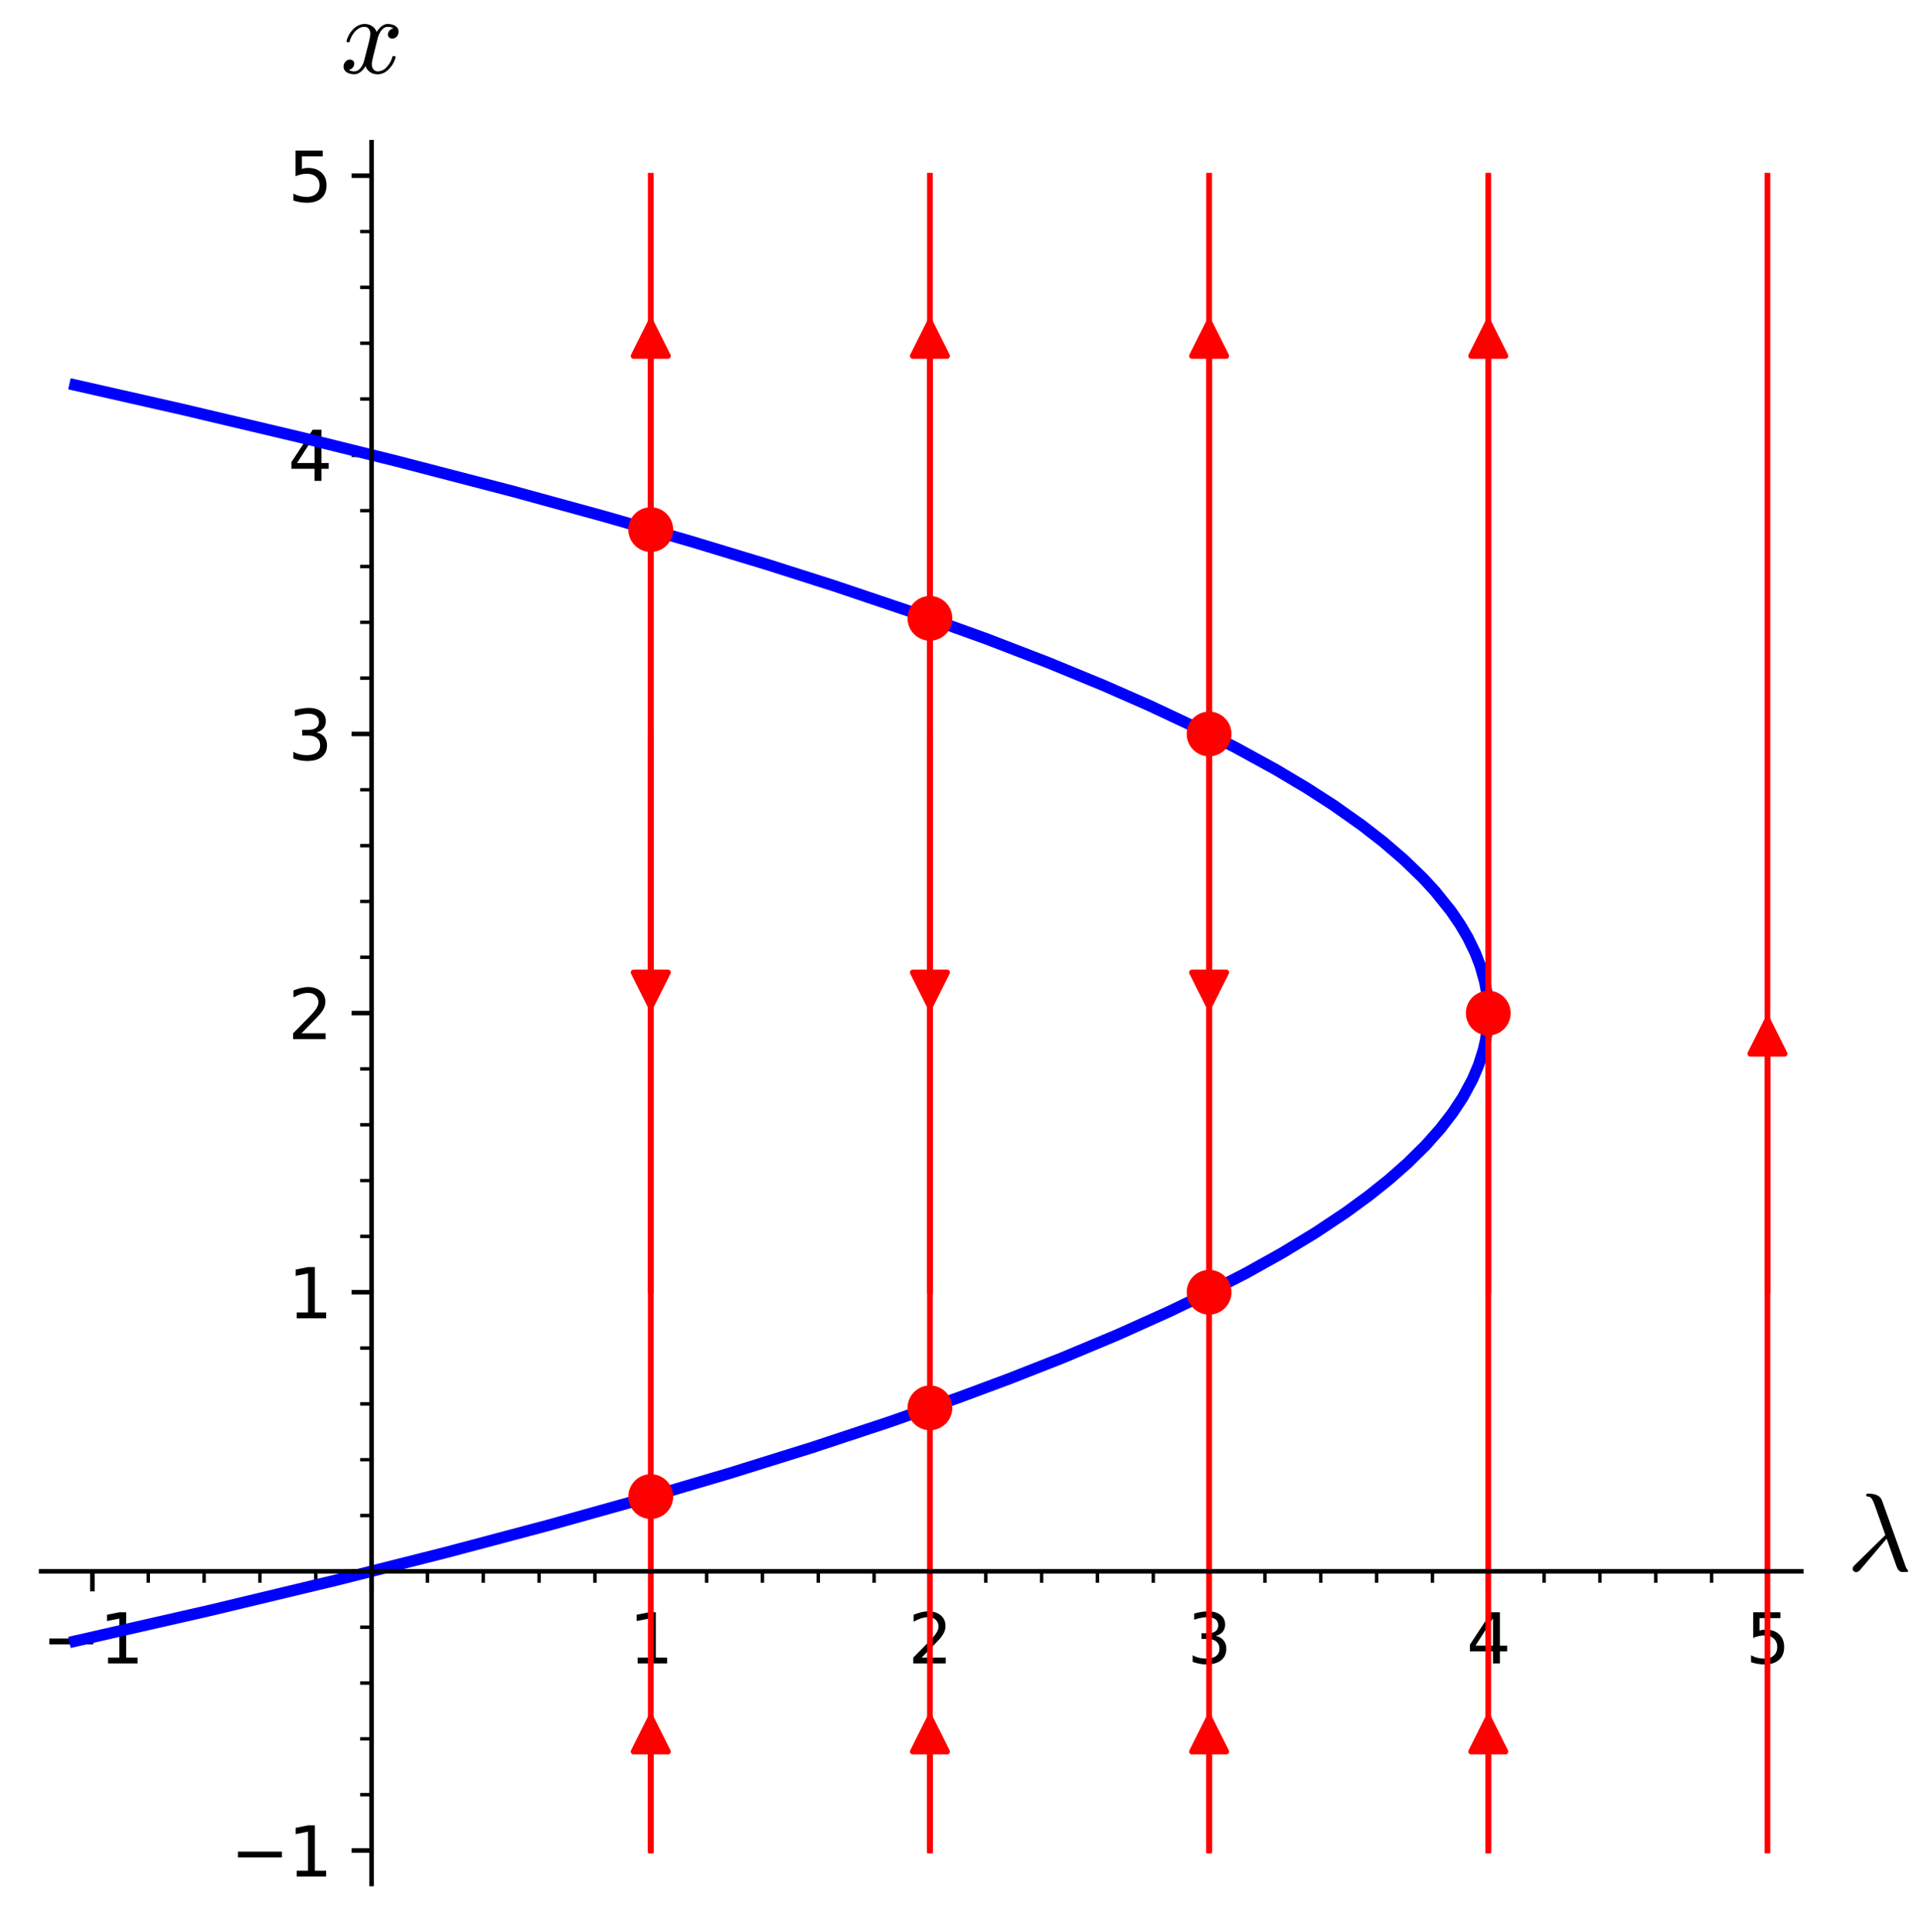 <?xml version="1.0" encoding="utf-8" standalone="no"?>
<!DOCTYPE svg PUBLIC "-//W3C//DTD SVG 1.1//EN"
  "http://www.w3.org/Graphics/SVG/1.1/DTD/svg11.dtd">
<svg xmlns:xlink="http://www.w3.org/1999/xlink" width="336.599pt" height="338.203pt" viewBox="0 0 336.599 338.203" xmlns="http://www.w3.org/2000/svg" version="1.1">
 <defs>
  <style type="text/css">*{stroke-linejoin: round; stroke-linecap: butt}</style>
 </defs>
 <g id="figure_1">
  <g id="patch_1">
   <path d="M 0 338.203 
L 336.599 338.203 
L 336.599 0 
L 0 0 
z
" style="fill: #ffffff"/>
  </g>
  <g id="axes_1">
   <g id="patch_2">
    <path d="M 7.2 329.812 
L 315.294 329.812 
L 315.294 24.894 
L 7.2 24.894 
z
" style="fill: #ffffff"/>
   </g>
   <g id="matplotlib.axis_1">
    <g id="xtick_1">
     <g id="line2d_1">
      <defs>
       <path id="mfb82a31a37" d="M 0 0 
L 0 3.5 
" style="stroke: #000000; stroke-width: 0.8"/>
      </defs>
      <g>
       <use xlink:href="#mfb82a31a37" x="16.179" y="275.083" style="stroke: #000000; stroke-width: 0.8"/>
      </g>
     </g>
     <g id="text_1">
      <!-- −1 -->
      <g transform="translate(7.334 291.201) scale(0.12 -0.12)">
       <defs>
        <path id="DejaVuSans-2212" d="M 678 2272 
L 4684 2272 
L 4684 1741 
L 678 1741 
L 678 2272 
z
" transform="scale(0.016)"/>
        <path id="DejaVuSans-31" d="M 794 531 
L 1825 531 
L 1825 4091 
L 703 3866 
L 703 4441 
L 1819 4666 
L 2450 4666 
L 2450 531 
L 3481 531 
L 3481 0 
L 794 0 
L 794 531 
z
" transform="scale(0.016)"/>
       </defs>
       <use xlink:href="#DejaVuSans-2212"/>
       <use xlink:href="#DejaVuSans-31" x="83.789"/>
      </g>
     </g>
    </g>
    <g id="xtick_2">
     <g id="line2d_2">
      <g>
       <use xlink:href="#mfb82a31a37" x="65.044" y="275.083" style="stroke: #000000; stroke-width: 0.8"/>
      </g>
     </g>
    </g>
    <g id="xtick_3">
     <g id="line2d_3">
      <g>
       <use xlink:href="#mfb82a31a37" x="113.909" y="275.083" style="stroke: #000000; stroke-width: 0.8"/>
      </g>
     </g>
     <g id="text_2">
      <!-- 1 -->
      <g transform="translate(110.091 291.201) scale(0.12 -0.12)">
       <use xlink:href="#DejaVuSans-31"/>
      </g>
     </g>
    </g>
    <g id="xtick_4">
     <g id="line2d_4">
      <g>
       <use xlink:href="#mfb82a31a37" x="162.774" y="275.083" style="stroke: #000000; stroke-width: 0.8"/>
      </g>
     </g>
     <g id="text_3">
      <!-- 2 -->
      <g transform="translate(158.956 291.201) scale(0.12 -0.12)">
       <defs>
        <path id="DejaVuSans-32" d="M 1228 531 
L 3431 531 
L 3431 0 
L 469 0 
L 469 531 
Q 828 903 1448 1529 
Q 2069 2156 2228 2338 
Q 2531 2678 2651 2914 
Q 2772 3150 2772 3378 
Q 2772 3750 2511 3984 
Q 2250 4219 1831 4219 
Q 1534 4219 1204 4116 
Q 875 4013 500 3803 
L 500 4441 
Q 881 4594 1212 4672 
Q 1544 4750 1819 4750 
Q 2544 4750 2975 4387 
Q 3406 4025 3406 3419 
Q 3406 3131 3298 2873 
Q 3191 2616 2906 2266 
Q 2828 2175 2409 1742 
Q 1991 1309 1228 531 
z
" transform="scale(0.016)"/>
       </defs>
       <use xlink:href="#DejaVuSans-32"/>
      </g>
     </g>
    </g>
    <g id="xtick_5">
     <g id="line2d_5">
      <g>
       <use xlink:href="#mfb82a31a37" x="211.639" y="275.083" style="stroke: #000000; stroke-width: 0.8"/>
      </g>
     </g>
     <g id="text_4">
      <!-- 3 -->
      <g transform="translate(207.821 291.201) scale(0.12 -0.12)">
       <defs>
        <path id="DejaVuSans-33" d="M 2597 2516 
Q 3050 2419 3304 2112 
Q 3559 1806 3559 1356 
Q 3559 666 3084 287 
Q 2609 -91 1734 -91 
Q 1441 -91 1130 -33 
Q 819 25 488 141 
L 488 750 
Q 750 597 1062 519 
Q 1375 441 1716 441 
Q 2309 441 2620 675 
Q 2931 909 2931 1356 
Q 2931 1769 2642 2001 
Q 2353 2234 1838 2234 
L 1294 2234 
L 1294 2753 
L 1863 2753 
Q 2328 2753 2575 2939 
Q 2822 3125 2822 3475 
Q 2822 3834 2567 4026 
Q 2313 4219 1838 4219 
Q 1578 4219 1281 4162 
Q 984 4106 628 3988 
L 628 4550 
Q 988 4650 1302 4700 
Q 1616 4750 1894 4750 
Q 2613 4750 3031 4423 
Q 3450 4097 3450 3541 
Q 3450 3153 3228 2886 
Q 3006 2619 2597 2516 
z
" transform="scale(0.016)"/>
       </defs>
       <use xlink:href="#DejaVuSans-33"/>
      </g>
     </g>
    </g>
    <g id="xtick_6">
     <g id="line2d_6">
      <g>
       <use xlink:href="#mfb82a31a37" x="260.504" y="275.083" style="stroke: #000000; stroke-width: 0.8"/>
      </g>
     </g>
     <g id="text_5">
      <!-- 4 -->
      <g transform="translate(256.686 291.201) scale(0.12 -0.12)">
       <defs>
        <path id="DejaVuSans-34" d="M 2419 4116 
L 825 1625 
L 2419 1625 
L 2419 4116 
z
M 2253 4666 
L 3047 4666 
L 3047 1625 
L 3713 1625 
L 3713 1100 
L 3047 1100 
L 3047 0 
L 2419 0 
L 2419 1100 
L 313 1100 
L 313 1709 
L 2253 4666 
z
" transform="scale(0.016)"/>
       </defs>
       <use xlink:href="#DejaVuSans-34"/>
      </g>
     </g>
    </g>
    <g id="xtick_7">
     <g id="line2d_7">
      <g>
       <use xlink:href="#mfb82a31a37" x="309.369" y="275.083" style="stroke: #000000; stroke-width: 0.8"/>
      </g>
     </g>
     <g id="text_6">
      <!-- 5 -->
      <g transform="translate(305.551 291.201) scale(0.12 -0.12)">
       <defs>
        <path id="DejaVuSans-35" d="M 691 4666 
L 3169 4666 
L 3169 4134 
L 1269 4134 
L 1269 2991 
Q 1406 3038 1543 3061 
Q 1681 3084 1819 3084 
Q 2600 3084 3056 2656 
Q 3513 2228 3513 1497 
Q 3513 744 3044 326 
Q 2575 -91 1722 -91 
Q 1428 -91 1123 -41 
Q 819 9 494 109 
L 494 744 
Q 775 591 1075 516 
Q 1375 441 1709 441 
Q 2250 441 2565 725 
Q 2881 1009 2881 1497 
Q 2881 1984 2565 2268 
Q 2250 2553 1709 2553 
Q 1456 2553 1204 2497 
Q 953 2441 691 2322 
L 691 4666 
z
" transform="scale(0.016)"/>
       </defs>
       <use xlink:href="#DejaVuSans-35"/>
      </g>
     </g>
    </g>
    <g id="xtick_8">
     <g id="line2d_8">
      <defs>
       <path id="md5f19e34de" d="M 0 0 
L 0 2 
" style="stroke: #000000; stroke-width: 0.6"/>
      </defs>
      <g>
       <use xlink:href="#md5f19e34de" x="25.952" y="275.083" style="stroke: #000000; stroke-width: 0.6"/>
      </g>
     </g>
    </g>
    <g id="xtick_9">
     <g id="line2d_9">
      <g>
       <use xlink:href="#md5f19e34de" x="35.725" y="275.083" style="stroke: #000000; stroke-width: 0.6"/>
      </g>
     </g>
    </g>
    <g id="xtick_10">
     <g id="line2d_10">
      <g>
       <use xlink:href="#md5f19e34de" x="45.498" y="275.083" style="stroke: #000000; stroke-width: 0.6"/>
      </g>
     </g>
    </g>
    <g id="xtick_11">
     <g id="line2d_11">
      <g>
       <use xlink:href="#md5f19e34de" x="55.271" y="275.083" style="stroke: #000000; stroke-width: 0.6"/>
      </g>
     </g>
    </g>
    <g id="xtick_12">
     <g id="line2d_12">
      <g>
       <use xlink:href="#md5f19e34de" x="74.817" y="275.083" style="stroke: #000000; stroke-width: 0.6"/>
      </g>
     </g>
    </g>
    <g id="xtick_13">
     <g id="line2d_13">
      <g>
       <use xlink:href="#md5f19e34de" x="84.59" y="275.083" style="stroke: #000000; stroke-width: 0.6"/>
      </g>
     </g>
    </g>
    <g id="xtick_14">
     <g id="line2d_14">
      <g>
       <use xlink:href="#md5f19e34de" x="94.363" y="275.083" style="stroke: #000000; stroke-width: 0.6"/>
      </g>
     </g>
    </g>
    <g id="xtick_15">
     <g id="line2d_15">
      <g>
       <use xlink:href="#md5f19e34de" x="104.136" y="275.083" style="stroke: #000000; stroke-width: 0.6"/>
      </g>
     </g>
    </g>
    <g id="xtick_16">
     <g id="line2d_16">
      <g>
       <use xlink:href="#md5f19e34de" x="123.682" y="275.083" style="stroke: #000000; stroke-width: 0.6"/>
      </g>
     </g>
    </g>
    <g id="xtick_17">
     <g id="line2d_17">
      <g>
       <use xlink:href="#md5f19e34de" x="133.455" y="275.083" style="stroke: #000000; stroke-width: 0.6"/>
      </g>
     </g>
    </g>
    <g id="xtick_18">
     <g id="line2d_18">
      <g>
       <use xlink:href="#md5f19e34de" x="143.228" y="275.083" style="stroke: #000000; stroke-width: 0.6"/>
      </g>
     </g>
    </g>
    <g id="xtick_19">
     <g id="line2d_19">
      <g>
       <use xlink:href="#md5f19e34de" x="153.001" y="275.083" style="stroke: #000000; stroke-width: 0.6"/>
      </g>
     </g>
    </g>
    <g id="xtick_20">
     <g id="line2d_20">
      <g>
       <use xlink:href="#md5f19e34de" x="172.547" y="275.083" style="stroke: #000000; stroke-width: 0.6"/>
      </g>
     </g>
    </g>
    <g id="xtick_21">
     <g id="line2d_21">
      <g>
       <use xlink:href="#md5f19e34de" x="182.32" y="275.083" style="stroke: #000000; stroke-width: 0.6"/>
      </g>
     </g>
    </g>
    <g id="xtick_22">
     <g id="line2d_22">
      <g>
       <use xlink:href="#md5f19e34de" x="192.093" y="275.083" style="stroke: #000000; stroke-width: 0.6"/>
      </g>
     </g>
    </g>
    <g id="xtick_23">
     <g id="line2d_23">
      <g>
       <use xlink:href="#md5f19e34de" x="201.866" y="275.083" style="stroke: #000000; stroke-width: 0.6"/>
      </g>
     </g>
    </g>
    <g id="xtick_24">
     <g id="line2d_24">
      <g>
       <use xlink:href="#md5f19e34de" x="221.412" y="275.083" style="stroke: #000000; stroke-width: 0.6"/>
      </g>
     </g>
    </g>
    <g id="xtick_25">
     <g id="line2d_25">
      <g>
       <use xlink:href="#md5f19e34de" x="231.185" y="275.083" style="stroke: #000000; stroke-width: 0.6"/>
      </g>
     </g>
    </g>
    <g id="xtick_26">
     <g id="line2d_26">
      <g>
       <use xlink:href="#md5f19e34de" x="240.958" y="275.083" style="stroke: #000000; stroke-width: 0.6"/>
      </g>
     </g>
    </g>
    <g id="xtick_27">
     <g id="line2d_27">
      <g>
       <use xlink:href="#md5f19e34de" x="250.731" y="275.083" style="stroke: #000000; stroke-width: 0.6"/>
      </g>
     </g>
    </g>
    <g id="xtick_28">
     <g id="line2d_28">
      <g>
       <use xlink:href="#md5f19e34de" x="270.277" y="275.083" style="stroke: #000000; stroke-width: 0.6"/>
      </g>
     </g>
    </g>
    <g id="xtick_29">
     <g id="line2d_29">
      <g>
       <use xlink:href="#md5f19e34de" x="280.05" y="275.083" style="stroke: #000000; stroke-width: 0.6"/>
      </g>
     </g>
    </g>
    <g id="xtick_30">
     <g id="line2d_30">
      <g>
       <use xlink:href="#md5f19e34de" x="289.823" y="275.083" style="stroke: #000000; stroke-width: 0.6"/>
      </g>
     </g>
    </g>
    <g id="xtick_31">
     <g id="line2d_31">
      <g>
       <use xlink:href="#md5f19e34de" x="299.596" y="275.083" style="stroke: #000000; stroke-width: 0.6"/>
      </g>
     </g>
    </g>
    <g id="text_7">
     <!-- $\lambda$ -->
     <g transform="translate(323.294 275.083) scale(0.19 -0.19)">
      <defs>
       <path id="Cmmi10-b8" d="M 325 109 
Q 325 203 409 288 
L 2209 2053 
L 1575 3834 
Q 1500 4038 1417 4156 
Q 1334 4275 1178 4275 
Q 1106 4275 1106 4359 
Q 1113 4397 1138 4419 
Q 1163 4441 1203 4441 
Q 1875 4441 2016 4044 
L 3316 416 
Q 3400 144 3488 50 
Q 3519 3 3519 -13 
Q 3519 -72 3469 -72 
L 3122 -72 
Q 2963 -25 2869 206 
L 2284 1844 
L 738 25 
Q 622 -84 531 -84 
Q 450 -84 387 -28 
Q 325 28 325 109 
z
" transform="scale(0.016)"/>
      </defs>
      <use xlink:href="#Cmmi10-b8" transform="translate(0 0.609)"/>
     </g>
    </g>
   </g>
   <g id="matplotlib.axis_2">
    <g id="ytick_1">
     <g id="line2d_32">
      <defs>
       <path id="m055dc7d3c7" d="M 0 0 
L -3.5 0 
" style="stroke: #000000; stroke-width: 0.8"/>
      </defs>
      <g>
       <use xlink:href="#m055dc7d3c7" x="65.044" y="323.948" style="stroke: #000000; stroke-width: 0.8"/>
      </g>
     </g>
     <g id="text_8">
      <!-- −1 -->
      <g transform="translate(40.353 328.507) scale(0.12 -0.12)">
       <use xlink:href="#DejaVuSans-2212"/>
       <use xlink:href="#DejaVuSans-31" x="83.789"/>
      </g>
     </g>
    </g>
    <g id="ytick_2">
     <g id="line2d_33">
      <g>
       <use xlink:href="#m055dc7d3c7" x="65.044" y="275.083" style="stroke: #000000; stroke-width: 0.8"/>
      </g>
     </g>
    </g>
    <g id="ytick_3">
     <g id="line2d_34">
      <g>
       <use xlink:href="#m055dc7d3c7" x="65.044" y="226.218" style="stroke: #000000; stroke-width: 0.8"/>
      </g>
     </g>
     <g id="text_9">
      <!-- 1 -->
      <g transform="translate(50.409 230.777) scale(0.12 -0.12)">
       <use xlink:href="#DejaVuSans-31"/>
      </g>
     </g>
    </g>
    <g id="ytick_4">
     <g id="line2d_35">
      <g>
       <use xlink:href="#m055dc7d3c7" x="65.044" y="177.353" style="stroke: #000000; stroke-width: 0.8"/>
      </g>
     </g>
     <g id="text_10">
      <!-- 2 -->
      <g transform="translate(50.409 181.912) scale(0.12 -0.12)">
       <use xlink:href="#DejaVuSans-32"/>
      </g>
     </g>
    </g>
    <g id="ytick_5">
     <g id="line2d_36">
      <g>
       <use xlink:href="#m055dc7d3c7" x="65.044" y="128.488" style="stroke: #000000; stroke-width: 0.8"/>
      </g>
     </g>
     <g id="text_11">
      <!-- 3 -->
      <g transform="translate(50.409 133.047) scale(0.12 -0.12)">
       <use xlink:href="#DejaVuSans-33"/>
      </g>
     </g>
    </g>
    <g id="ytick_6">
     <g id="line2d_37">
      <g>
       <use xlink:href="#m055dc7d3c7" x="65.044" y="79.623" style="stroke: #000000; stroke-width: 0.8"/>
      </g>
     </g>
     <g id="text_12">
      <!-- 4 -->
      <g transform="translate(50.409 84.182) scale(0.12 -0.12)">
       <use xlink:href="#DejaVuSans-34"/>
      </g>
     </g>
    </g>
    <g id="ytick_7">
     <g id="line2d_38">
      <g>
       <use xlink:href="#m055dc7d3c7" x="65.044" y="30.758" style="stroke: #000000; stroke-width: 0.8"/>
      </g>
     </g>
     <g id="text_13">
      <!-- 5 -->
      <g transform="translate(50.409 35.317) scale(0.12 -0.12)">
       <use xlink:href="#DejaVuSans-35"/>
      </g>
     </g>
    </g>
    <g id="ytick_8">
     <g id="line2d_39">
      <defs>
       <path id="m04c89fbb84" d="M 0 0 
L -2 0 
" style="stroke: #000000; stroke-width: 0.6"/>
      </defs>
      <g>
       <use xlink:href="#m04c89fbb84" x="65.044" y="314.175" style="stroke: #000000; stroke-width: 0.6"/>
      </g>
     </g>
    </g>
    <g id="ytick_9">
     <g id="line2d_40">
      <g>
       <use xlink:href="#m04c89fbb84" x="65.044" y="304.402" style="stroke: #000000; stroke-width: 0.6"/>
      </g>
     </g>
    </g>
    <g id="ytick_10">
     <g id="line2d_41">
      <g>
       <use xlink:href="#m04c89fbb84" x="65.044" y="294.629" style="stroke: #000000; stroke-width: 0.6"/>
      </g>
     </g>
    </g>
    <g id="ytick_11">
     <g id="line2d_42">
      <g>
       <use xlink:href="#m04c89fbb84" x="65.044" y="284.856" style="stroke: #000000; stroke-width: 0.6"/>
      </g>
     </g>
    </g>
    <g id="ytick_12">
     <g id="line2d_43">
      <g>
       <use xlink:href="#m04c89fbb84" x="65.044" y="265.31" style="stroke: #000000; stroke-width: 0.6"/>
      </g>
     </g>
    </g>
    <g id="ytick_13">
     <g id="line2d_44">
      <g>
       <use xlink:href="#m04c89fbb84" x="65.044" y="255.537" style="stroke: #000000; stroke-width: 0.6"/>
      </g>
     </g>
    </g>
    <g id="ytick_14">
     <g id="line2d_45">
      <g>
       <use xlink:href="#m04c89fbb84" x="65.044" y="245.764" style="stroke: #000000; stroke-width: 0.6"/>
      </g>
     </g>
    </g>
    <g id="ytick_15">
     <g id="line2d_46">
      <g>
       <use xlink:href="#m04c89fbb84" x="65.044" y="235.991" style="stroke: #000000; stroke-width: 0.6"/>
      </g>
     </g>
    </g>
    <g id="ytick_16">
     <g id="line2d_47">
      <g>
       <use xlink:href="#m04c89fbb84" x="65.044" y="216.445" style="stroke: #000000; stroke-width: 0.6"/>
      </g>
     </g>
    </g>
    <g id="ytick_17">
     <g id="line2d_48">
      <g>
       <use xlink:href="#m04c89fbb84" x="65.044" y="206.672" style="stroke: #000000; stroke-width: 0.6"/>
      </g>
     </g>
    </g>
    <g id="ytick_18">
     <g id="line2d_49">
      <g>
       <use xlink:href="#m04c89fbb84" x="65.044" y="196.899" style="stroke: #000000; stroke-width: 0.6"/>
      </g>
     </g>
    </g>
    <g id="ytick_19">
     <g id="line2d_50">
      <g>
       <use xlink:href="#m04c89fbb84" x="65.044" y="187.126" style="stroke: #000000; stroke-width: 0.6"/>
      </g>
     </g>
    </g>
    <g id="ytick_20">
     <g id="line2d_51">
      <g>
       <use xlink:href="#m04c89fbb84" x="65.044" y="167.58" style="stroke: #000000; stroke-width: 0.6"/>
      </g>
     </g>
    </g>
    <g id="ytick_21">
     <g id="line2d_52">
      <g>
       <use xlink:href="#m04c89fbb84" x="65.044" y="157.807" style="stroke: #000000; stroke-width: 0.6"/>
      </g>
     </g>
    </g>
    <g id="ytick_22">
     <g id="line2d_53">
      <g>
       <use xlink:href="#m04c89fbb84" x="65.044" y="148.034" style="stroke: #000000; stroke-width: 0.6"/>
      </g>
     </g>
    </g>
    <g id="ytick_23">
     <g id="line2d_54">
      <g>
       <use xlink:href="#m04c89fbb84" x="65.044" y="138.261" style="stroke: #000000; stroke-width: 0.6"/>
      </g>
     </g>
    </g>
    <g id="ytick_24">
     <g id="line2d_55">
      <g>
       <use xlink:href="#m04c89fbb84" x="65.044" y="118.715" style="stroke: #000000; stroke-width: 0.6"/>
      </g>
     </g>
    </g>
    <g id="ytick_25">
     <g id="line2d_56">
      <g>
       <use xlink:href="#m04c89fbb84" x="65.044" y="108.942" style="stroke: #000000; stroke-width: 0.6"/>
      </g>
     </g>
    </g>
    <g id="ytick_26">
     <g id="line2d_57">
      <g>
       <use xlink:href="#m04c89fbb84" x="65.044" y="99.169" style="stroke: #000000; stroke-width: 0.6"/>
      </g>
     </g>
    </g>
    <g id="ytick_27">
     <g id="line2d_58">
      <g>
       <use xlink:href="#m04c89fbb84" x="65.044" y="89.396" style="stroke: #000000; stroke-width: 0.6"/>
      </g>
     </g>
    </g>
    <g id="ytick_28">
     <g id="line2d_59">
      <g>
       <use xlink:href="#m04c89fbb84" x="65.044" y="69.85" style="stroke: #000000; stroke-width: 0.6"/>
      </g>
     </g>
    </g>
    <g id="ytick_29">
     <g id="line2d_60">
      <g>
       <use xlink:href="#m04c89fbb84" x="65.044" y="60.077" style="stroke: #000000; stroke-width: 0.6"/>
      </g>
     </g>
    </g>
    <g id="ytick_30">
     <g id="line2d_61">
      <g>
       <use xlink:href="#m04c89fbb84" x="65.044" y="50.304" style="stroke: #000000; stroke-width: 0.6"/>
      </g>
     </g>
    </g>
    <g id="ytick_31">
     <g id="line2d_62">
      <g>
       <use xlink:href="#m04c89fbb84" x="65.044" y="40.531" style="stroke: #000000; stroke-width: 0.6"/>
      </g>
     </g>
    </g>
    <g id="text_14">
     <!-- $x$ -->
     <g transform="translate(59.534 12.943) scale(0.19 -0.19)">
      <defs>
       <path id="Cmmi10-78" d="M 500 184 
Q 613 97 819 97 
Q 1019 97 1172 289 
Q 1325 481 1381 709 
L 1672 1844 
Q 1741 2153 1741 2266 
Q 1741 2425 1652 2544 
Q 1563 2663 1403 2663 
Q 1200 2663 1022 2536 
Q 844 2409 722 2214 
Q 600 2019 550 1819 
Q 538 1778 500 1778 
L 422 1778 
Q 372 1778 372 1838 
L 372 1856 
Q 434 2094 584 2320 
Q 734 2547 951 2687 
Q 1169 2828 1416 2828 
Q 1650 2828 1839 2703 
Q 2028 2578 2106 2363 
Q 2216 2559 2386 2693 
Q 2556 2828 2759 2828 
Q 2897 2828 3040 2779 
Q 3184 2731 3275 2631 
Q 3366 2531 3366 2381 
Q 3366 2219 3261 2101 
Q 3156 1984 2994 1984 
Q 2891 1984 2822 2050 
Q 2753 2116 2753 2216 
Q 2753 2350 2845 2451 
Q 2938 2553 3066 2572 
Q 2950 2663 2747 2663 
Q 2541 2663 2389 2472 
Q 2238 2281 2175 2047 
L 1894 916 
Q 1825 659 1825 494 
Q 1825 331 1917 214 
Q 2009 97 2163 97 
Q 2463 97 2698 361 
Q 2934 625 3009 941 
Q 3022 978 3059 978 
L 3138 978 
Q 3163 978 3178 961 
Q 3194 944 3194 922 
Q 3194 916 3188 903 
Q 3097 522 2806 225 
Q 2516 -72 2150 -72 
Q 1916 -72 1727 54 
Q 1538 181 1459 397 
Q 1359 209 1182 68 
Q 1006 -72 806 -72 
Q 669 -72 523 -23 
Q 378 25 287 125 
Q 197 225 197 378 
Q 197 528 301 651 
Q 406 775 563 775 
Q 669 775 741 711 
Q 813 647 813 544 
Q 813 409 723 309 
Q 634 209 500 184 
z
" transform="scale(0.016)"/>
      </defs>
      <use xlink:href="#Cmmi10-78" transform="translate(0 0.812)"/>
     </g>
    </g>
   </g>
   <g id="line2d_63">
    <path d="M 13.125 287.299 
L 36.574 281.959 
L 59.011 276.58 
L 78.063 271.772 
L 95.785 267.069 
L 112.167 262.491 
L 127.734 257.9 
L 142.199 253.386 
L 155.855 248.863 
L 167.95 244.603 
L 176.713 241.341 
L 185.974 237.701 
L 195.607 233.666 
L 204.541 229.647 
L 210.454 226.807 
L 218.156 222.843 
L 224.378 219.368 
L 230.269 215.79 
L 235.555 212.269 
L 239.591 209.32 
L 243.142 206.48 
L 246.412 203.594 
L 249.577 200.46 
L 252.096 197.622 
L 254.199 194.905 
L 256.042 192.119 
L 257.764 188.924 
L 258.826 186.409 
L 259.648 183.821 
L 260.047 182.08 
L 260.434 179.208 
L 260.493 176.634 
L 260.272 173.986 
L 259.893 171.889 
L 259.119 169.125 
L 258.247 166.851 
L 256.935 164.147 
L 255.594 161.864 
L 253.954 159.462 
L 251.218 156.052 
L 249.139 153.787 
L 245.698 150.455 
L 242.171 147.423 
L 238.439 144.517 
L 233.403 140.962 
L 228.746 137.96 
L 223.349 134.743 
L 216.314 130.884 
L 209.036 127.204 
L 201.228 123.534 
L 193.143 119.98 
L 183.43 115.984 
L 172.681 111.844 
L 159.757 107.189 
L 145.943 102.533 
L 134.513 98.889 
L 120.861 94.748 
L 105.872 90.427 
L 89.704 85.996 
L 69.43 80.726 
L 52.817 76.613 
L 31.868 71.654 
L 13.125 67.407 
L 13.125 67.407 
" clip-path="url(#p216a317bb7)" style="fill: none; stroke: #0000ff; stroke-width: 2; stroke-linecap: square"/>
   </g>
   <g id="line2d_64">
    <path d="M 113.909 323.948 
L 113.909 30.758 
" clip-path="url(#p216a317bb7)" style="fill: none; stroke: #ff0000; stroke-linecap: square"/>
   </g>
   <g id="patch_3">
    <path d="M 113.909 323.948 
Q 113.909 311.732 113.909 300.633 
" clip-path="url(#p216a317bb7)" style="fill: none; stroke: #ff0000; stroke-linecap: round"/>
    <path d="M 110.909 306.633 
L 113.909 300.633 
L 116.909 306.633 
L 110.909 306.633 
z
" clip-path="url(#p216a317bb7)" style="fill: #ff0000; stroke: #ff0000; stroke-linecap: round"/>
   </g>
   <g id="patch_4">
    <path d="M 113.909 226.218 
Q 113.909 140.704 113.909 56.309 
" clip-path="url(#p216a317bb7)" style="fill: none; stroke: #ff0000; stroke-linecap: round"/>
    <path d="M 110.909 62.309 
L 113.909 56.309 
L 116.909 62.309 
L 110.909 62.309 
z
" clip-path="url(#p216a317bb7)" style="fill: #ff0000; stroke: #ff0000; stroke-linecap: round"/>
   </g>
   <g id="patch_5">
    <path d="M 113.909 128.488 
Q 113.909 152.92 113.909 176.235 
" clip-path="url(#p216a317bb7)" style="fill: none; stroke: #ff0000; stroke-linecap: round"/>
    <path d="M 116.909 170.235 
L 113.909 176.235 
L 110.909 170.235 
L 116.909 170.235 
z
" clip-path="url(#p216a317bb7)" style="fill: #ff0000; stroke: #ff0000; stroke-linecap: round"/>
   </g>
   <g id="line2d_65">
    <path d="M 162.774 323.948 
L 162.774 30.758 
" clip-path="url(#p216a317bb7)" style="fill: none; stroke: #ff0000; stroke-linecap: square"/>
   </g>
   <g id="patch_6">
    <path d="M 162.774 323.948 
Q 162.774 311.732 162.774 300.633 
" clip-path="url(#p216a317bb7)" style="fill: none; stroke: #ff0000; stroke-linecap: round"/>
    <path d="M 159.774 306.633 
L 162.774 300.633 
L 165.774 306.633 
L 159.774 306.633 
z
" clip-path="url(#p216a317bb7)" style="fill: #ff0000; stroke: #ff0000; stroke-linecap: round"/>
   </g>
   <g id="patch_7">
    <path d="M 162.774 226.218 
Q 162.774 140.704 162.774 56.309 
" clip-path="url(#p216a317bb7)" style="fill: none; stroke: #ff0000; stroke-linecap: round"/>
    <path d="M 159.774 62.309 
L 162.774 56.309 
L 165.774 62.309 
L 159.774 62.309 
z
" clip-path="url(#p216a317bb7)" style="fill: #ff0000; stroke: #ff0000; stroke-linecap: round"/>
   </g>
   <g id="patch_8">
    <path d="M 162.774 128.488 
Q 162.774 152.92 162.774 176.235 
" clip-path="url(#p216a317bb7)" style="fill: none; stroke: #ff0000; stroke-linecap: round"/>
    <path d="M 165.774 170.235 
L 162.774 176.235 
L 159.774 170.235 
L 165.774 170.235 
z
" clip-path="url(#p216a317bb7)" style="fill: #ff0000; stroke: #ff0000; stroke-linecap: round"/>
   </g>
   <g id="line2d_66">
    <path d="M 211.639 323.948 
L 211.639 30.758 
" clip-path="url(#p216a317bb7)" style="fill: none; stroke: #ff0000; stroke-linecap: square"/>
   </g>
   <g id="patch_9">
    <path d="M 211.639 323.948 
Q 211.639 311.732 211.639 300.633 
" clip-path="url(#p216a317bb7)" style="fill: none; stroke: #ff0000; stroke-linecap: round"/>
    <path d="M 208.639 306.633 
L 211.639 300.633 
L 214.639 306.633 
L 208.639 306.633 
z
" clip-path="url(#p216a317bb7)" style="fill: #ff0000; stroke: #ff0000; stroke-linecap: round"/>
   </g>
   <g id="patch_10">
    <path d="M 211.639 226.218 
Q 211.639 140.704 211.639 56.309 
" clip-path="url(#p216a317bb7)" style="fill: none; stroke: #ff0000; stroke-linecap: round"/>
    <path d="M 208.639 62.309 
L 211.639 56.309 
L 214.639 62.309 
L 208.639 62.309 
z
" clip-path="url(#p216a317bb7)" style="fill: #ff0000; stroke: #ff0000; stroke-linecap: round"/>
   </g>
   <g id="patch_11">
    <path d="M 211.639 128.488 
Q 211.639 152.92 211.639 176.235 
" clip-path="url(#p216a317bb7)" style="fill: none; stroke: #ff0000; stroke-linecap: round"/>
    <path d="M 214.639 170.235 
L 211.639 176.235 
L 208.639 170.235 
L 214.639 170.235 
z
" clip-path="url(#p216a317bb7)" style="fill: #ff0000; stroke: #ff0000; stroke-linecap: round"/>
   </g>
   <g id="line2d_67">
    <path d="M 260.504 323.948 
L 260.504 30.758 
" clip-path="url(#p216a317bb7)" style="fill: none; stroke: #ff0000; stroke-linecap: square"/>
   </g>
   <g id="patch_12">
    <path d="M 260.504 323.948 
Q 260.504 311.732 260.504 300.633 
" clip-path="url(#p216a317bb7)" style="fill: none; stroke: #ff0000; stroke-linecap: round"/>
    <path d="M 257.504 306.633 
L 260.504 300.633 
L 263.504 306.633 
L 257.504 306.633 
z
" clip-path="url(#p216a317bb7)" style="fill: #ff0000; stroke: #ff0000; stroke-linecap: round"/>
   </g>
   <g id="patch_13">
    <path d="M 260.504 226.218 
Q 260.504 140.704 260.504 56.309 
" clip-path="url(#p216a317bb7)" style="fill: none; stroke: #ff0000; stroke-linecap: round"/>
    <path d="M 257.504 62.309 
L 260.504 56.309 
L 263.504 62.309 
L 257.504 62.309 
z
" clip-path="url(#p216a317bb7)" style="fill: #ff0000; stroke: #ff0000; stroke-linecap: round"/>
   </g>
   <g id="line2d_68">
    <path d="M 309.369 323.948 
L 309.369 30.758 
" clip-path="url(#p216a317bb7)" style="fill: none; stroke: #ff0000; stroke-linecap: square"/>
   </g>
   <g id="patch_14">
    <path d="M 309.369 226.218 
Q 309.369 201.785 309.369 178.471 
" clip-path="url(#p216a317bb7)" style="fill: none; stroke: #ff0000; stroke-linecap: round"/>
    <path d="M 306.369 184.471 
L 309.369 178.471 
L 312.369 184.471 
L 306.369 184.471 
z
" clip-path="url(#p216a317bb7)" style="fill: #ff0000; stroke: #ff0000; stroke-linecap: round"/>
   </g>
   <g id="patch_15">
    <path d="M 65.044 329.812 
L 65.044 24.894 
" style="fill: none; stroke: #000000; stroke-width: 0.8; stroke-linejoin: miter; stroke-linecap: square"/>
   </g>
   <g id="patch_16">
    <path d="M 7.2 275.083 
L 315.294 275.083 
" style="fill: none; stroke: #000000; stroke-width: 0.8; stroke-linejoin: miter; stroke-linecap: square"/>
   </g>
   <g id="patch_17">
    <path d="M 113.909 265.41 
C 114.816 265.41 115.686 265.05 116.328 264.408 
C 116.969 263.767 117.329 262.897 117.329 261.99 
C 117.329 261.082 116.969 260.212 116.328 259.571 
C 115.686 258.929 114.816 258.569 113.909 258.569 
C 113.002 258.569 112.132 258.929 111.49 259.571 
C 110.849 260.212 110.488 261.082 110.488 261.99 
C 110.488 262.897 110.849 263.767 111.49 264.408 
C 112.132 265.05 113.002 265.41 113.909 265.41 
z
" clip-path="url(#p216a317bb7)" style="fill: #ff0000; stroke: #ff0000; stroke-linejoin: miter"/>
   </g>
   <g id="patch_18">
    <path d="M 113.909 96.137 
C 114.816 96.137 115.686 95.776 116.328 95.135 
C 116.969 94.494 117.329 93.623 117.329 92.716 
C 117.329 91.809 116.969 90.939 116.328 90.298 
C 115.686 89.656 114.816 89.296 113.909 89.296 
C 113.002 89.296 112.132 89.656 111.49 90.298 
C 110.849 90.939 110.488 91.809 110.488 92.716 
C 110.488 93.623 110.849 94.494 111.49 95.135 
C 112.132 95.776 113.002 96.137 113.909 96.137 
z
" clip-path="url(#p216a317bb7)" style="fill: #ff0000; stroke: #ff0000; stroke-linejoin: miter"/>
   </g>
   <g id="patch_19">
    <path d="M 162.774 249.879 
C 163.681 249.879 164.551 249.519 165.193 248.877 
C 165.834 248.236 166.194 247.366 166.194 246.459 
C 166.194 245.551 165.834 244.681 165.193 244.04 
C 164.551 243.398 163.681 243.038 162.774 243.038 
C 161.867 243.038 160.997 243.398 160.355 244.04 
C 159.714 244.681 159.353 245.551 159.353 246.459 
C 159.353 247.366 159.714 248.236 160.355 248.877 
C 160.997 249.519 161.867 249.879 162.774 249.879 
z
" clip-path="url(#p216a317bb7)" style="fill: #ff0000; stroke: #ff0000; stroke-linejoin: miter"/>
   </g>
   <g id="patch_20">
    <path d="M 162.774 111.668 
C 163.681 111.668 164.551 111.308 165.193 110.666 
C 165.834 110.025 166.194 109.155 166.194 108.247 
C 166.194 107.34 165.834 106.47 165.193 105.829 
C 164.551 105.187 163.681 104.827 162.774 104.827 
C 161.867 104.827 160.997 105.187 160.355 105.829 
C 159.714 106.47 159.353 107.34 159.353 108.247 
C 159.353 109.155 159.714 110.025 160.355 110.666 
C 160.997 111.308 161.867 111.668 162.774 111.668 
z
" clip-path="url(#p216a317bb7)" style="fill: #ff0000; stroke: #ff0000; stroke-linejoin: miter"/>
   </g>
   <g id="patch_21">
    <path d="M 211.639 229.639 
C 212.546 229.639 213.416 229.278 214.058 228.637 
C 214.699 227.995 215.059 227.125 215.059 226.218 
C 215.059 225.311 214.699 224.441 214.058 223.799 
C 213.416 223.158 212.546 222.797 211.639 222.797 
C 210.732 222.797 209.862 223.158 209.22 223.799 
C 208.579 224.441 208.218 225.311 208.218 226.218 
C 208.218 227.125 208.579 227.995 209.22 228.637 
C 209.862 229.278 210.732 229.639 211.639 229.639 
z
" clip-path="url(#p216a317bb7)" style="fill: #ff0000; stroke: #ff0000; stroke-linejoin: miter"/>
   </g>
   <g id="patch_22">
    <path d="M 211.639 131.909 
C 212.546 131.909 213.416 131.548 214.058 130.907 
C 214.699 130.265 215.059 129.395 215.059 128.488 
C 215.059 127.581 214.699 126.711 214.058 126.069 
C 213.416 125.428 212.546 125.067 211.639 125.067 
C 210.732 125.067 209.862 125.428 209.22 126.069 
C 208.579 126.711 208.218 127.581 208.218 128.488 
C 208.218 129.395 208.579 130.265 209.22 130.907 
C 209.862 131.548 210.732 131.909 211.639 131.909 
z
" clip-path="url(#p216a317bb7)" style="fill: #ff0000; stroke: #ff0000; stroke-linejoin: miter"/>
   </g>
   <g id="patch_23">
    <path d="M 260.504 180.774 
C 261.411 180.774 262.281 180.413 262.923 179.772 
C 263.564 179.13 263.924 178.26 263.924 177.353 
C 263.924 176.446 263.564 175.576 262.923 174.934 
C 262.281 174.293 261.411 173.932 260.504 173.932 
C 259.597 173.932 258.727 174.293 258.085 174.934 
C 257.444 175.576 257.083 176.446 257.083 177.353 
C 257.083 178.26 257.444 179.13 258.085 179.772 
C 258.727 180.413 259.597 180.774 260.504 180.774 
z
" clip-path="url(#p216a317bb7)" style="fill: #ff0000; stroke: #ff0000; stroke-linejoin: miter"/>
   </g>
  </g>
 </g>
 <defs>
  <clipPath id="p216a317bb7">
   <rect x="7.2" y="24.894" width="308.094" height="304.918"/>
  </clipPath>
 </defs>
</svg>

